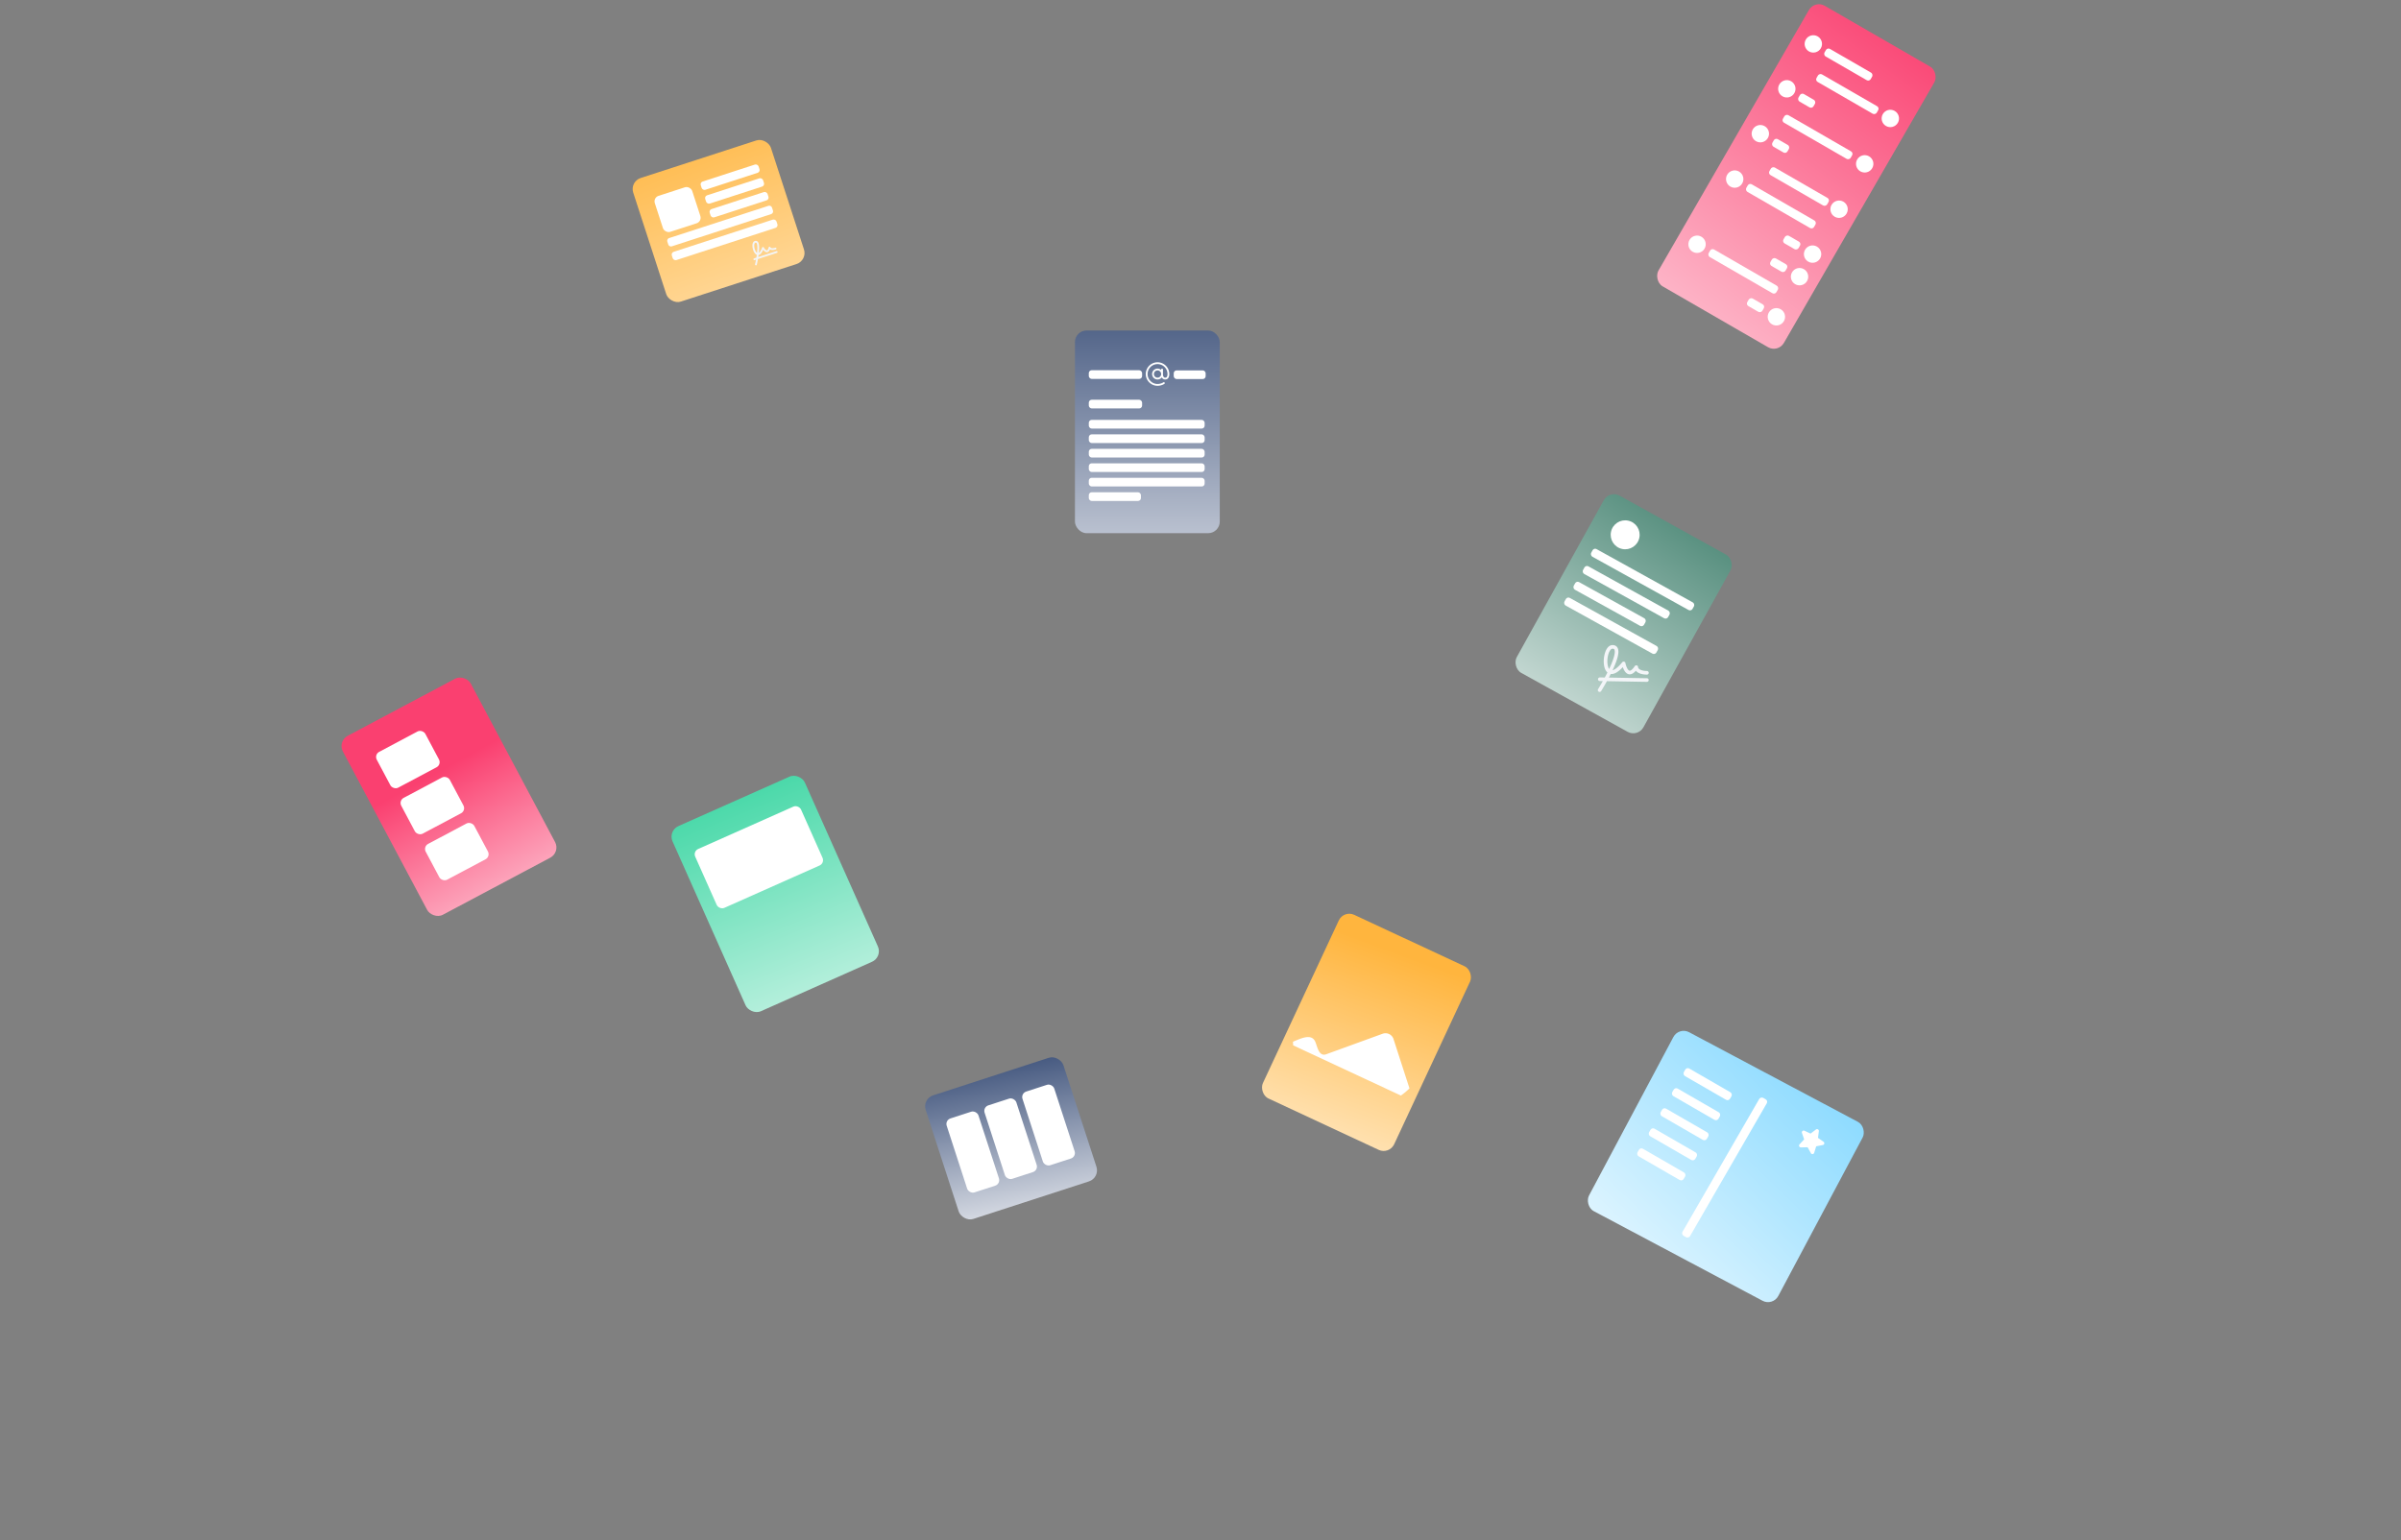 <svg xmlns="http://www.w3.org/2000/svg" fill="none" viewBox="0 0 829 532"><rect x="0" y="0" width="829" height="532" fill="#808080" stroke="none"/><rect width="50" height="70" fill="url(#a)" rx="4" transform="rotate(-27.992 571.813 -105.702) skewX(.016)"/><rect width="19" height="14" fill="#fff" rx="2" transform="rotate(-27.992 587.371 -128.76) skewX(.016)"/><rect width="19" height="14" fill="#fff" rx="2" transform="rotate(-27.992 623.478 -137.772) skewX(.016)"/><rect width="19" height="14" fill="#fff" rx="2" transform="rotate(-27.992 659.583 -146.783) skewX(.016)"/><rect width="50" height="44.88" fill="url(#b)" rx="4" transform="rotate(-17.994 1357.783 -815.65) skewX(.011)"/><rect width="11.532" height="26.861" fill="#fff" rx="2" transform="rotate(-17.994 1384.968 -836.83) skewX(.011)"/><rect width="11.532" height="26.764" fill="#fff" rx="2" transform="rotate(-17.994 1368.715 -924.11) skewX(.011)"/><rect width="11.532" height="26.679" fill="#fff" rx="2" transform="rotate(-17.994 1377.242 -880.4) skewX(.011)"/><rect width="50" height="70" fill="url(#c)" rx="4" transform="rotate(-23.993 790.464 -399.099) skewX(.014)"/><rect width="40" height="22.253" fill="#fff" rx="2" transform="rotate(-23.993 811.493 -415.871) skewX(.014)"/><rect width="50" height="70" fill="url(#d)" rx="4" transform="rotate(28.992 -49.463 1159.29) skewX(-.016)"/><path fill="#F3F5F8" d="m568.635 234.253-13.135-.228c.215-.406.431-.823.647-1.248 1.17.149 2.557-.641 4.157-2.361.372 1.059 1.086 2.436 2.346 2.483.707.026 1.422-.382 2.164-1.242.52.644 1.601 1.307 3.843 1.346a.626.626 0 0 0 .022-1.25c-2.377-.041-3.066-.869-3.103-1.312a.596.596 0 0 0-.415-.613.64.64 0 0 0-.728.26c-.968 1.432-1.542 1.57-1.74 1.561-.645-.023-1.275-1.547-1.481-2.636a.628.628 0 0 0-.458-.49.628.628 0 0 0-.638.207c-1.613 1.952-2.682 2.6-3.344 2.761.689-1.462 1.207-2.748 1.543-3.832.565-1.821.627-3.101.187-3.911-.227-.424-.713-.934-1.707-.951-1.255-.022-2.265 1.146-2.774 3.205-.302 1.223-.372 2.589-.192 3.747.18 1.159.58 2.007 1.174 2.516a70.189 70.189 0 0 1-.908 1.735l-1.709-.03a.63.63 0 0 0-.636.614.624.624 0 0 0 .614.636l1.048.018c-.913 1.625-1.621 2.757-1.632 2.775a.641.641 0 0 0-.093.23.629.629 0 0 0 .763.721.64.64 0 0 0 .39-.289c.012-.02.906-1.452 1.99-3.412l13.784.239a.627.627 0 0 0 .636-.614.626.626 0 0 0-.615-.635Zm-13.4-7.951c.335-1.359.954-2.266 1.538-2.256.416.008.552.155.63.298.227.42.476 1.898-1.81 6.718-.63-.892-.814-2.91-.358-4.76Z"/><rect width="40" height="3" fill="#fff" rx="1" transform="rotate(28.992 -90.638 1158.946) skewX(-.016)"/><rect width="33.586" height="3" fill="#fff" rx="1" transform="rotate(28.992 -103.567 1156.462) skewX(-.016)"/><rect width="27.749" height="3" fill="#fff" rx="1" transform="rotate(28.992 -115.712 1152.994) skewX(-.016)"/><rect width="36.285" height="3" fill="#fff" rx="1" transform="rotate(28.992 -127.86 1149.522) skewX(-.016)"/><circle cx="5" cy="5" r="5" fill="#fff" transform="matrix(.978 .208 -.208 .978 557.277 178.783)"/><rect width="50" height="70" fill="url(#e)" rx="4" transform="rotate(24.993 -477.03 1203.796) skewX(-.015)"/><path fill="#fff" d="M446.421 359.792c2.715-1.109 6.572-3.08 7.792.212.643 1.585 1.201 5.028 3.7 4.112l19.483-7.088c.365-.13.753-.186 1.14-.165a2.925 2.925 0 0 1 2.03.991c.255.292.449.632.571 1l5.517 17.056a22.916 22.916 0 0 1-2.964 2.475l-37.196-17.339-.073-1.254Z"/><rect width="50" height="70" x="371.15" y="114.148" fill="url(#f)" rx="4"/><path fill="#fff" d="M399.666 125.125a4.064 4.064 0 0 0-2.873 6.935 4.064 4.064 0 0 0 2.873 1.19c.84 0 1.723-.253 2.361-.677a.32.32 0 0 0 .133-.199.313.313 0 0 0-.48-.322c-.53.353-1.303.573-2.014.573a3.438 3.438 0 1 1 3.438-3.438c0 1.033-.425 1.25-.782 1.25-.356 0-.781-.217-.781-1.25v-1.562a.31.31 0 0 0-.092-.221.31.31 0 0 0-.441 0 .31.31 0 0 0-.092.221v.166a1.877 1.877 0 0 0-3.119 1.566 1.875 1.875 0 0 0 3.351.977c.234.469.638.728 1.174.728.881 0 1.407-.701 1.407-1.875a4.07 4.07 0 0 0-4.063-4.062Zm0 5.312a1.25 1.25 0 1 1-.001-2.5 1.25 1.25 0 0 1 .001 2.5Z"/><rect width="11.024" height="3" x="405.254" y="127.921" fill="#fff" rx="1"/><rect width="18.408" height="3" x="375.932" y="127.868" fill="#fff" rx="1"/><rect width="18.408" height="3" x="375.932" y="138.066" fill="#fff" rx="1"/><rect width="40" height="3" x="375.932" y="145.021" fill="#fff" rx="1"/><rect width="40" height="3" x="375.932" y="150.021" fill="#fff" rx="1"/><rect width="40" height="3" x="375.932" y="155.021" fill="#fff" rx="1"/><rect width="40" height="3" x="375.932" y="160.021" fill="#fff" rx="1"/><rect width="40" height="3" x="375.932" y="165.021" fill="#fff" rx="1"/><rect width="18" height="3" x="375.932" y="170.021" fill="#fff" rx="1"/><rect width="74.004" height="70" fill="url(#g)" rx="4" transform="matrix(.883 .469 -.47 .883 579.66 354.625)"/><rect width="18.408" height="3" fill="#fff" rx="1" transform="rotate(29.992 -396.715 1271.325) skewX(-.017)"/><rect width="18.408" height="3" fill="#fff" rx="1" transform="rotate(29.992 -411.645 1267.322) skewX(-.017)"/><rect width="18.408" height="3" fill="#fff" rx="1" transform="rotate(29.992 -426.578 1263.316) skewX(-.017)"/><rect width="18.408" height="3" fill="#fff" rx="1" transform="rotate(29.992 -441.51 1259.314) skewX(-.017)"/><rect width="18.408" height="3" fill="#fff" rx="1" transform="rotate(29.992 -456.44 1255.308) skewX(-.017)"/><rect width="55" height="3" fill="#fff" rx="1" transform="rotate(-59.992 659.462 -289.585) skewX(.017)"/><path fill="#fff" d="m629.374 395.466-2.294.451-.688 2.246a.629.629 0 0 1-.533.44.621.621 0 0 1-.612-.319l-1.124-2.046-2.331.052a.625.625 0 0 1-.468-1.052l1.6-1.716-.756-2.215a.625.625 0 0 1 .857-.771l2.112.987 1.867-1.419a.618.618 0 0 1 .689-.045.62.62 0 0 1 .307.619l-.294 2.328 1.91 1.334a.626.626 0 0 1-.24 1.127l-.002-.001Z"/><rect width="50" height="44.88" fill="url(#h)" rx="4" transform="rotate(-17.994 306.754 -655.17) skewX(.011)"/><rect width="13.581" height="13.074" fill="#fff" rx="2" transform="rotate(-17.994 328.303 -677.897) skewX(.011)"/><rect width="21" height="3" fill="#fff" rx="1" transform="rotate(-17.994 351.38 -736.585) skewX(.011)"/><path fill="#fff" d="M230.422 83.479a1 1 0 0 1 .642-1.26l34.239-11.121c.526-.17 1.09.117 1.261.642l.309.951a1 1 0 0 1-.642 1.26l-34.239 11.121a1 1 0 0 1-1.26-.642l-.31-.951Z"/><rect width="38" height="3" fill="#fff" rx="1" transform="rotate(-17.994 391.458 -687.906) skewX(.011)"/><path fill="#F3F5F8" d="m268.068 86.738-6.247 2.029c.036-.227.07-.46.103-.695.577-.12 1.104-.72 1.58-1.793.348.44.91.975 1.514.792.338-.102.61-.412.821-.939.35.22.969.358 2.036.011a.311.311 0 0 0 .2-.394.314.314 0 0 0-.394-.2c-1.13.367-1.591.088-1.68-.116a.302.302 0 0 0-.297-.222.317.317 0 0 0-.301.241c-.225.835-.474.993-.569 1.022-.308.093-.854-.525-1.129-1.006a.314.314 0 0 0-.564.045c-.445 1.185-.845 1.665-1.131 1.849.087-.803.123-1.496.105-2.063-.03-.953-.209-1.568-.549-1.88-.176-.163-.489-.325-.962-.171-.596.193-.884.91-.789 1.966.057.627.246 1.285.52 1.803.273.519.601.854.965.999-.046.331-.096.657-.147.968l-.813.264a.313.313 0 0 0 .193.594l.499-.162c-.167.917-.318 1.567-.32 1.578a.321.321 0 0 0 .036.24.314.314 0 0 0 .436.1.316.316 0 0 0 .137-.2c.002-.011.192-.834.385-1.937l6.555-2.129a.313.313 0 0 0 .201-.394.314.314 0 0 0-.394-.2Zm-7.63-1.58c-.063-.697.082-1.226.359-1.316.198-.064.287-.017.347.038.176.162.534.82.238 3.47-.443-.318-.859-1.242-.944-2.191Z"/><rect width="21" height="3" fill="#fff" rx="1" transform="rotate(-17.994 319.802 -731.58) skewX(.011)"/><rect width="21" height="3" fill="#fff" rx="1" transform="rotate(-17.994 335.592 -734.084) skewX(.011)"/><rect width="50" height="111.902" fill="url(#i)" rx="4" transform="rotate(30.004 313.287 1169.02) skewX(.009)"/><rect width="18.408" height="3" fill="#fff" rx="1" transform="rotate(30.004 284.897 1185.414) skewX(.009)"/><circle cx="3" cy="3" r="3" fill="#fff" transform="rotate(30.004 291.849 1171.622) skewX(.009)"/><rect width="24" height="3" fill="#fff" rx="1" transform="matrix(-.866 -.5 -.5 .866 648.982 37.19)"/><circle cx="3" cy="3" r="3" fill="#fff" transform="matrix(-.866 -.5 -.5 .866 656.779 39.813)"/><rect width="6" height="3" fill="#fff" rx="1" transform="rotate(30.004 251.312 1176.417) skewX(.009)"/><circle cx="3" cy="3" r="3" fill="#fff" transform="rotate(30.004 258.35 1162.306) skewX(.009)"/><rect width="27" height="3" fill="#fff" rx="1" transform="matrix(-.866 -.5 -.5 .866 639.982 52.779)"/><circle cx="3" cy="3" r="3" fill="#fff" transform="matrix(-.866 -.5 -.5 .866 647.93 55.488)"/><rect width="6" height="3" fill="#fff" rx="1" transform="rotate(30.004 217.728 1167.427) skewX(.009)"/><circle cx="3" cy="3" r="3" fill="#fff" transform="rotate(30.004 224.851 1152.992) skewX(.009)"/><rect width="23" height="3" fill="#fff" rx="1" transform="matrix(-.866 -.5 -.5 .866 631.85 68.868)"/><circle cx="3" cy="3" r="3" fill="#fff" transform="matrix(-.866 -.5 -.5 .866 639.078 71.163)"/><rect width="27" height="3" fill="#fff" rx="1" transform="rotate(30.004 184.142 1158.426) skewX(.009)"/><circle cx="3" cy="3" r="3" fill="#fff" transform="rotate(30.004 191.18 1144.316) skewX(.009)"/><rect width="27" height="3" fill="#fff" rx="1" transform="rotate(30.004 135.631 1145.434) skewX(.009)"/><circle cx="3" cy="3" r="3" fill="#fff" transform="rotate(30.004 142.668 1131.322) skewX(.009)"/><rect width="6" height="3" fill="#fff" rx="1" transform="matrix(-.866 -.5 -.5 .866 621.984 83.957)"/><circle cx="3" cy="3" r="3" fill="#fff" transform="matrix(-.866 -.5 -.5 .866 629.932 86.666)"/><rect width="6" height="3" fill="#fff" rx="1" transform="matrix(-.866 -.5 -.5 .866 617.484 91.752)"/><circle cx="3" cy="3" r="3" fill="#fff" transform="matrix(-.866 -.5 -.5 .866 625.432 94.46)"/><rect width="6" height="3" fill="#fff" rx="1" transform="matrix(-.866 -.5 -.5 .866 609.486 105.609)"/><circle cx="3" cy="3" r="3" fill="#fff" transform="matrix(-.866 -.5 -.5 .866 617.434 108.318)"/><defs><linearGradient id="a" x1="33.4" x2="35.236" y1="-38.378" y2="111.532" gradientUnits="userSpaceOnUse"><stop offset=".426" stop-color="#FA4070"/><stop offset="1" stop-color="#fff"/></linearGradient><linearGradient id="b" x1="37.285" x2="49.477" y1="65.034" y2="-26.922" gradientUnits="userSpaceOnUse"><stop stop-color="#fff"/><stop offset=".918" stop-color="#112A5C"/></linearGradient><linearGradient id="c" x1="25" x2="21.08" y1="0" y2="123.223" gradientUnits="userSpaceOnUse"><stop stop-color="#4CD9AA"/><stop offset=".994" stop-color="#fff"/></linearGradient><linearGradient id="d" x1="23.709" x2="38.023" y1="114.982" y2="-63.647" gradientUnits="userSpaceOnUse"><stop stop-color="#fff"/><stop offset="1" stop-color="#00553C"/></linearGradient><linearGradient id="e" x1="28.984" x2="38.193" y1="4.885" y2="117.095" gradientUnits="userSpaceOnUse"><stop stop-color="#FFB53E"/><stop offset="1" stop-color="#fff"/></linearGradient><linearGradient id="f" x1="395.934" x2="395.934" y1="67.521" y2="232.521" gradientUnits="userSpaceOnUse"><stop stop-color="#112A5C"/><stop offset="1" stop-color="#fff"/></linearGradient><linearGradient id="g" x1="68.295" x2="11.505" y1="-84.381" y2="112.747" gradientUnits="userSpaceOnUse"><stop stop-color="#45C4FF"/><stop offset="1" stop-color="#fff"/></linearGradient><linearGradient id="h" x1="16.417" x2="23.525" y1="-17.977" y2="126.805" gradientUnits="userSpaceOnUse"><stop stop-color="#FFB53E"/><stop offset="1" stop-color="#fff"/></linearGradient><linearGradient id="i" x1="43.628" x2="17.688" y1="-12.178" y2="198.857" gradientUnits="userSpaceOnUse"><stop stop-color="#FA4070"/><stop offset="1" stop-color="#fff"/></linearGradient></defs></svg>